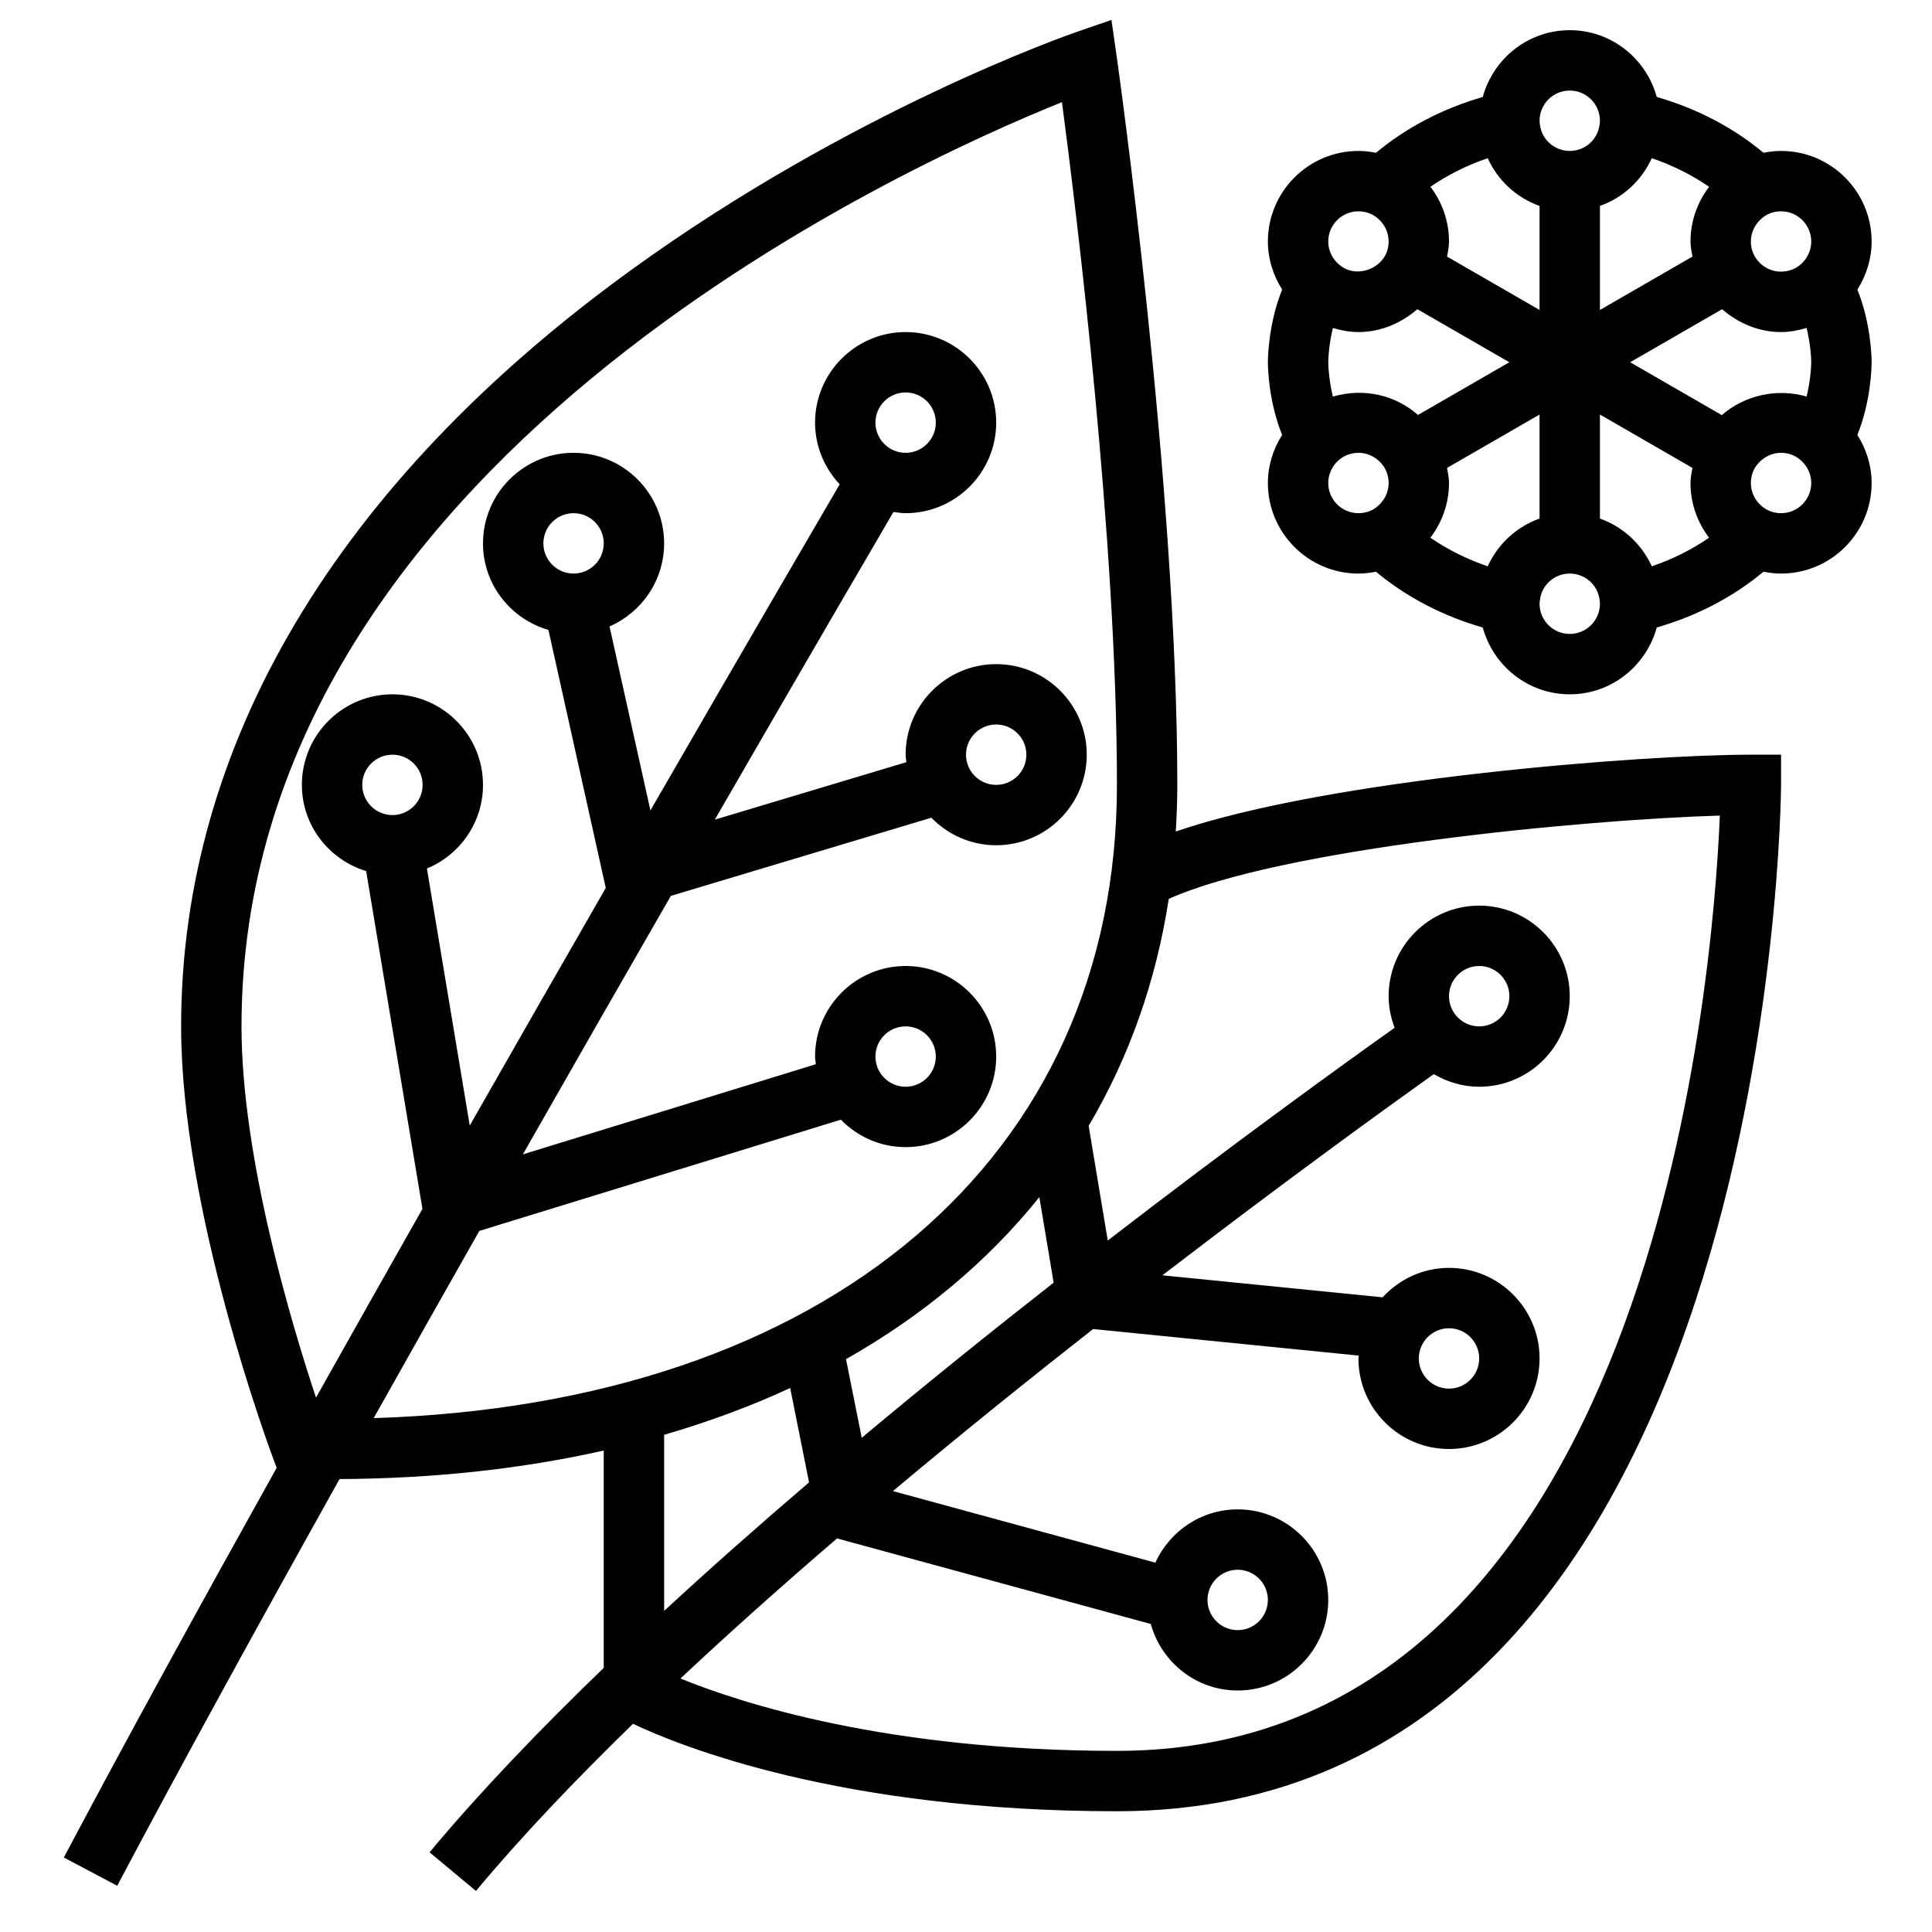 <svg id="_x33_0" enable-background="new 0 0 64 64" height="512" viewBox="0 0 64 64" width="512" xmlns="http://www.w3.org/2000/svg"><path d="m61.528 9.593c.298-.47.472-1.019.472-1.593 0-1.654-1.346-3-3-3-.197 0-.391.024-.581.061-1.008-.841-2.214-1.467-3.537-1.849-.349-1.27-1.502-2.212-2.882-2.212s-2.533.942-2.882 2.213c-1.323.382-2.529 1.008-3.537 1.849-.19-.038-.384-.062-.581-.062-1.654 0-3 1.346-3 3 0 .573.174 1.121.473 1.592-.446 1.097-.473 2.235-.473 2.408s.027 1.31.472 2.407c-.298.47-.472 1.019-.472 1.593 0 1.654 1.346 3 3 3 .197 0 .391-.024.581-.061 1.008.841 2.214 1.467 3.537 1.849.349 1.27 1.502 2.212 2.882 2.212s2.533-.942 2.882-2.213c1.323-.382 2.529-1.008 3.537-1.849.19.038.384.062.581.062 1.654 0 3-1.346 3-3 0-.573-.174-1.121-.473-1.592.446-1.097.473-2.235.473-2.408s-.027-1.31-.472-2.407zm-6.81 9.167c-.336-.738-.955-1.311-1.718-1.582v-3.446l3.064 1.768c-.029.166-.064.331-.064.5 0 .666.223 1.298.615 1.813-.573.394-1.211.713-1.897.947zm-5.436 0c-.686-.235-1.325-.554-1.899-.948.395-.517.617-1.147.617-1.812 0-.169-.036-.334-.064-.5l3.064-1.768v3.446c-.763.271-1.382.844-1.718 1.582zm-5.128-5.623c-.114-.468-.153-.922-.154-1.134.001-.215.039-.669.153-1.137.281.081.565.134.847.134.727 0 1.409-.287 1.952-.758l3.047 1.758-3.026 1.746c-.741-.651-1.773-.91-2.819-.609zm5.128-7.897c.336.739.955 1.311 1.718 1.582v3.446l-3.064-1.768c.029-.166.064-.331.064-.5 0-.666-.223-1.298-.615-1.813.573-.394 1.211-.713 1.897-.947zm5.436 0c.686.235 1.325.554 1.899.948-.395.517-.617 1.147-.617 1.812 0 .169.036.334.064.5l-3.064 1.768v-3.446c.763-.271 1.382-.844 1.718-1.582zm2.317 8.511-3.034-1.751 3.045-1.757c.542.47 1.225.757 1.954.757.279 0 .561-.053.846-.136.114.467.153.921.154 1.133-.001.215-.039.67-.154 1.139-1.003-.287-2.053-.038-2.811.615zm2.965-5.751c0 .41-.262.787-.633.931-.509.186-1.004-.03-1.242-.445-.083-.151-.125-.314-.125-.486 0-.304.138-.588.386-.788.166-.137.384-.212.614-.212.552 0 1 .449 1 1zm-8-5c.552 0 1 .449 1 1 0 .046-.007.087-.013.129-.059.497-.484.871-.987.871s-.928-.374-.988-.871c-.005-.042-.012-.083-.012-.129 0-.551.448-1 1-1zm-7 4c.23 0 .448.075.623.219.239.193.377.477.377.781 0 .172-.042.335-.118.473-.247.432-.793.622-1.231.465-.389-.151-.651-.528-.651-.938 0-.551.448-1 1-1zm-1 9c0-.41.262-.787.633-.931.126-.046.25-.069.367-.069.358 0 .696.202.875.513.083.151.125.315.125.487 0 .304-.138.588-.386.788-.166.137-.384.212-.614.212-.552 0-1-.449-1-1zm8 5c-.552 0-1-.449-1-1 0-.046.007-.087.013-.129.059-.497.484-.871.987-.871s.928.374.988.871c.005.042.012.083.012.129 0 .551-.448 1-1 1zm7-4c-.23 0-.448-.075-.623-.219-.239-.193-.377-.477-.377-.781 0-.172.042-.336.117-.473.187-.325.525-.527.883-.527.117 0 .241.023.35.062.388.151.65.528.65.938 0 .551-.448 1-1 1z"/><path d="m38.949 27.545c.031-.509.051-1.022.051-1.545 0-9.956-1.99-24-2.01-24.142l-.172-1.198-1.145.395c-.301.104-7.473 2.609-14.76 7.885-9.756 7.065-14.913 15.731-14.913 25.06 0 6.111 2.938 14.018 3.063 14.351l.102.273c-2.571 4.609-5.02 9.073-7.05 12.908l1.768.936c2.112-3.989 4.679-8.663 7.365-13.472 3.134-.016 6.062-.339 8.751-.945v7.2c-2.155 2.079-4.13 4.143-5.769 6.109l1.537 1.28c1.478-1.774 3.255-3.643 5.202-5.537 1.52.722 6.851 2.897 16.031 2.897 21.748 0 22-33.66 22-34v-1h-1c-3.56 0-13.945.791-19.051 2.545zm-23.071 13.231 11.977-3.685c.545.559 1.304.909 2.145.909 1.654 0 3-1.346 3-3s-1.346-3-3-3-3 1.346-3 3c0 .087.018.169.026.254l-9.706 2.986c1.716-3.013 3.379-5.914 4.903-8.563l8.63-2.589c.545.561 1.305.912 2.147.912 1.654 0 3-1.346 3-3s-1.346-3-3-3-3 1.346-3 3c0 .085.018.165.025.248l-6.346 1.904c2.953-5.116 5.183-8.936 5.918-10.193.133.018.265.041.403.041 1.654 0 3-1.346 3-3s-1.346-3-3-3-3 1.346-3 3c0 .791.314 1.507.816 2.044-.821 1.404-3.183 5.452-6.27 10.803l-1.355-6.096c1.063-.463 1.809-1.52 1.809-2.751 0-1.654-1.346-3-3-3s-3 1.346-3 3c0 1.364.92 2.505 2.168 2.868l1.899 8.546c-1.415 2.461-2.938 5.119-4.506 7.872l-1.419-8.515c1.089-.45 1.858-1.521 1.858-2.771 0-1.654-1.346-3-3-3s-3 1.346-3 3c0 1.349.901 2.48 2.129 2.856l1.865 11.19c-1.173 2.069-2.356 4.166-3.526 6.252-.829-2.495-2.468-7.975-2.468-12.298 0-18.566 21.871-28.483 27.179-30.616.48 3.639 1.821 14.519 1.821 22.616 0 12.381-9.615 20.51-24.621 20.977 1.162-2.07 2.336-4.151 3.499-6.201zm13.122-5.776c0-.551.448-1 1-1s1 .449 1 1-.448 1-1 1-1-.449-1-1zm3-10c0-.551.448-1 1-1s1 .449 1 1-.448 1-1 1-1-.449-1-1zm-3-11c0-.551.448-1 1-1s1 .449 1 1-.448 1-1 1-1-.449-1-1zm-11 4c0-.551.448-1 1-1s1 .449 1 1-.448 1-1 1-1-.449-1-1zm-6 8c0-.551.448-1 1-1s1 .449 1 1-.448 1-1 1-1-.449-1-1zm16.546 21.629-.521-2.606c2.545-1.44 4.698-3.243 6.405-5.367l.473 2.835c-2.046 1.601-4.199 3.333-6.357 5.138zm-6.546-.099c1.474-.43 2.871-.945 4.176-1.551l.625 3.127c-1.634 1.397-3.25 2.824-4.801 4.257zm15 10.47c-7.604 0-12.458-1.581-14.459-2.397 1.657-1.554 3.408-3.113 5.187-4.641l10.393 2.834c.352 1.267 1.502 2.204 2.879 2.204 1.654 0 3-1.346 3-3s-1.346-3-3-3c-1.213 0-2.255.727-2.727 1.765l-8.694-2.371c2.248-1.885 4.5-3.697 6.633-5.368l8.798.88c-.002.032-.01.062-.01.094 0 1.654 1.346 3 3 3s3-1.346 3-3-1.346-3-3-3c-.872 0-1.651.38-2.199.975l-7.295-.729c4.017-3.087 7.359-5.502 8.99-6.665.444.259.954.419 1.504.419 1.654 0 3-1.346 3-3s-1.346-3-3-3-3 1.346-3 3c0 .369.076.719.199 1.046-1.787 1.27-5.311 3.815-9.503 7.048l-.633-3.799c1.325-2.242 2.228-4.759 2.654-7.518 3.7-1.665 13.666-2.623 18.255-2.76-.227 5.46-2.241 30.983-19.972 30.983zm3-5c0-.551.448-1 1-1s1 .449 1 1-.448 1-1 1-1-.449-1-1zm7-8c0-.551.448-1 1-1s1 .449 1 1-.448 1-1 1-1-.449-1-1zm1-12c0-.551.448-1 1-1s1 .449 1 1-.448 1-1 1-1-.449-1-1z"/></svg>